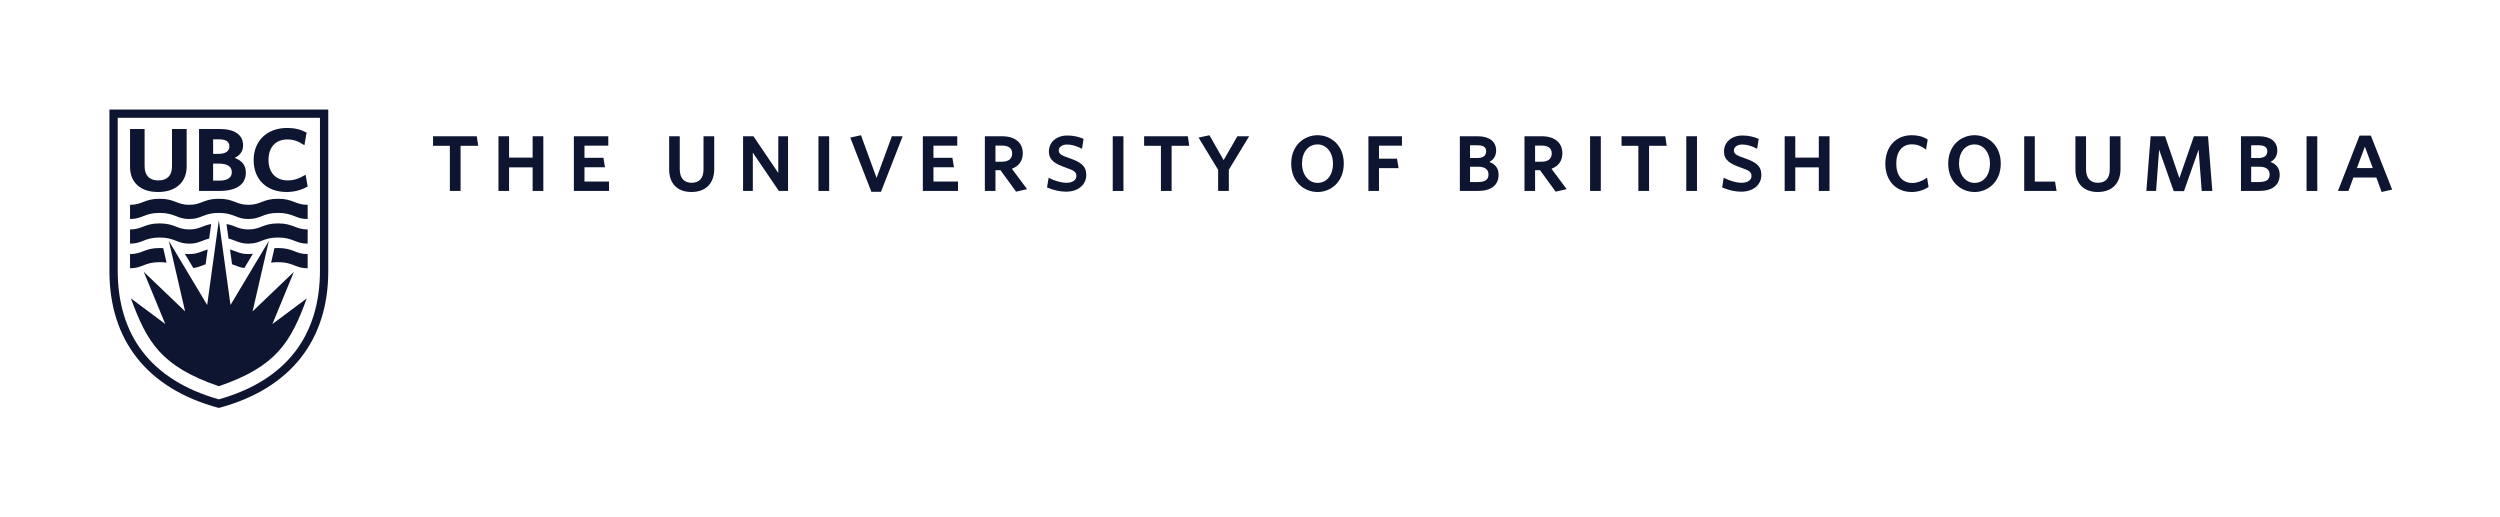 <?xml version="1.0" encoding="UTF-8" standalone="no"?>
<!-- Created with Inkscape (http://www.inkscape.org/) -->

<svg
   version="1.1"
   id="svg2"
   width="753.84"
   height="156"
   viewBox="0 0 753.84 156"
   sodipodi:docname="ubclogo2.eps"
   xmlns:inkscape="http://www.inkscape.org/namespaces/inkscape"
   xmlns:sodipodi="http://sodipodi.sourceforge.net/DTD/sodipodi-0.dtd"
   xmlns="http://www.w3.org/2000/svg"
   xmlns:svg="http://www.w3.org/2000/svg">
  <defs
     id="defs6" />
  <sodipodi:namedview
     id="namedview4"
     pagecolor="#ffffff"
     bordercolor="#000000"
     borderopacity="0.25"
     inkscape:showpageshadow="2"
     inkscape:pageopacity="0.0"
     inkscape:pagecheckerboard="0"
     inkscape:deskcolor="#d1d1d1" />
  <g
     id="g8"
     inkscape:groupmode="layer"
     inkscape:label="ink_ext_XXXXXX"
     transform="matrix(1.333,0,0,-1.333,0,156)">
    <g
       id="g10"
       transform="scale(0.1)">
      <path
         d="m 495.035,671.832 26.391,-191.43 86.726,144.922 -36.797,-159.414 93.504,89.461 -48.691,-118.094 77.793,58.055 C 657.75,396.789 626.191,341.535 495.035,296.633 v 0 0 C 363.879,341.535 332.32,396.789 296.113,495.332 l 77.793,-58.055 -48.691,118.094 93.5,-89.461 -36.801,159.414 86.734,-144.922 26.387,191.43 v 0"
         style="fill:#0e1531;fill-opacity:1;fill-rule:nonzero;stroke:none"
         id="path12" />
      <path
         d="m 357.637,735.973 c -39.742,0 -63.473,21.269 -63.473,57.004 v 85.535 h 32.949 V 794.32 c 0,-20.757 10.914,-32.172 30.778,-32.172 20.371,0 31.172,10.934 31.172,31.582 v 84.782 h 33.164 v -84.969 c 0,-35.52 -24.747,-57.57 -64.59,-57.57"
         style="fill:#0e1531;fill-opacity:1;fill-rule:nonzero;stroke:none"
         id="path14" />
      <path
         d="m 496.27,738.348 h -46.012 v 140.164 h 46.695 c 34.141,0 52.949,-13.25 52.949,-37.227 0,-12.617 -6.582,-22.324 -19.14,-28.269 16.836,-5.95 25.39,-17.075 25.39,-33.149 0,-26.797 -21.25,-41.519 -59.882,-41.519 m -14.18,23.406 h 14.18 c 12.816,0 28.046,3.269 28.046,18.894 0,16.106 -15.488,19.528 -28.515,19.528 H 482.09 Z m 0,60.453 h 11.973 c 16.035,0 24.902,6.012 24.902,16.922 0,10.723 -7.731,15.949 -23.594,15.949 H 482.09 v -32.871"
         style="fill:#0e1531;fill-opacity:1;fill-rule:nonzero;stroke:none"
         id="path16" />
      <path
         d="m 648.438,735.973 c -45.372,0 -74.668,28.332 -74.668,72.269 0,43.414 30.371,72.613 75.562,72.613 16.758,0 30.863,-3.3 43.109,-10.097 l 1.075,-0.598 -4.926,-28.543 -2.164,1.446 c -12.031,8.078 -23.477,11.804 -35.977,11.804 -26.957,0 -43.07,-17.371 -43.07,-46.453 0,-28.547 16.664,-46.266 43.516,-46.266 12.718,0 25.234,3.817 38.265,11.657 l 2.149,1.289 4.644,-26.621 -1.031,-0.606 c -13.379,-7.656 -29.883,-11.894 -46.484,-11.894"
         style="fill:#0e1531;fill-opacity:1;fill-rule:nonzero;stroke:none"
         id="path18" />
      <path
         d="M 495.035,266.934 C 340.191,310.801 266.285,413.039 266.285,558.77 v 344.988 h 457.5 V 558.77 c 0,-145.731 -73.914,-247.969 -228.75,-291.836 z m -247.5,655.574 V 556.426 c 0,-153.848 83.711,-265.235 247.5,-308.926 163.789,43.691 247.5,155.078 247.5,308.926 v 366.082 h -495"
         style="fill:#0e1531;fill-opacity:1;fill-rule:nonzero;stroke:none"
         id="path20" />
      <path
         d="m 495.043,688.695 c 34.508,0 39.176,-14.004 66.973,-13.828 27.695,-0.176 32.441,13.828 66.949,13.828 34.512,0 39.262,-14.004 66.976,-13.828 v 32.141 c -27.714,-0.188 -32.464,13.64 -66.976,13.64 -34.508,0 -39.254,-13.828 -66.949,-13.64 -27.797,-0.188 -32.465,13.64 -66.973,13.64 -34.512,0 -39.18,-13.828 -66.973,-13.64 -27.695,-0.188 -32.445,13.64 -66.953,13.64 -34.515,0 -39.277,-13.828 -66.972,-13.64 v -32.141 c 27.695,-0.176 32.457,13.828 66.972,13.828 34.508,0 39.258,-14.004 66.953,-13.828 27.793,-0.176 32.461,13.828 66.973,13.828"
         style="fill:#0e1531;fill-opacity:1;fill-rule:nonzero;stroke:none"
         id="path22" />
      <path
         d="m 516.91,630.617 c 16.649,-3.984 24.57,-11.59 45.106,-11.461 27.695,-0.172 32.441,13.828 66.949,13.828 34.512,0 39.262,-14 66.976,-13.828 v 32.141 c -27.714,-0.188 -32.464,13.641 -66.976,13.641 -34.508,0 -39.254,-13.829 -66.949,-13.641 -22.313,-0.149 -29.735,8.726 -49.645,12.238 l 4.539,-32.918"
         style="fill:#0e1531;fill-opacity:1;fill-rule:nonzero;stroke:none"
         id="path24" />
      <path
         d="m 428.07,619.156 c 20.528,-0.129 28.453,7.477 45.09,11.461 l 4.539,32.914 c -19.902,-3.511 -27.324,-12.383 -49.629,-12.234 -27.695,-0.188 -32.445,13.641 -66.953,13.641 -34.515,0 -39.277,-13.829 -66.972,-13.641 v -32.141 c 27.695,-0.172 32.457,13.828 66.972,13.828 34.508,0 39.258,-14 66.953,-13.828"
         style="fill:#0e1531;fill-opacity:1;fill-rule:nonzero;stroke:none"
         id="path26" />
      <path
         d="m 524.91,572.559 c 9.414,-3.231 16.653,-7.188 27.832,-8.582 l 19.293,32.23 c -3.015,-0.41 -6.305,-0.644 -10.019,-0.621 -19.094,-0.125 -27.274,6.359 -41.711,10.43 l 4.605,-33.457"
         style="fill:#0e1531;fill-opacity:1;fill-rule:nonzero;stroke:none"
         id="path28" />
      <path
         d="m 613.262,576.125 c 4.511,0.711 9.644,1.152 15.703,1.152 34.512,0 39.262,-14.004 66.976,-13.828 v 32.137 c -27.714,-0.184 -32.464,13.644 -66.976,13.644 -2.914,0 -5.606,-0.109 -8.129,-0.289 l -7.574,-32.816"
         style="fill:#0e1531;fill-opacity:1;fill-rule:nonzero;stroke:none"
         id="path30" />
      <path
         d="m 376.813,576.125 -7.579,32.816 c -2.519,0.18 -5.207,0.289 -8.117,0.289 -34.515,0 -39.277,-13.828 -66.972,-13.644 v -32.137 c 27.695,-0.176 32.457,13.828 66.972,13.828 6.055,0 11.184,-0.441 15.696,-1.152"
         style="fill:#0e1531;fill-opacity:1;fill-rule:nonzero;stroke:none"
         id="path32" />
      <path
         d="m 437.328,563.977 c 11.184,1.394 18.418,5.351 27.832,8.582 l 4.61,33.453 c -14.434,-4.074 -22.614,-10.551 -41.7,-10.426 -3.718,-0.023 -7.015,0.211 -10.039,0.621 l 19.297,-32.23"
         style="fill:#0e1531;fill-opacity:1;fill-rule:nonzero;stroke:none"
         id="path34" />
      <path
         d="m 1041.88,738.348 h -24.24 V 840.5 h -38.046 v 21.586 h 98.926 l 3.24,-21.586 h -39.88 v -102.152 0"
         style="fill:#0e1531;fill-opacity:1;fill-rule:nonzero;stroke:none"
         id="path36" />
      <path
         d="m 1229.07,738.348 h -24.23 v 53.343 h -53.29 v -53.343 h -23.98 v 123.738 h 23.98 v -48.328 h 53.29 v 48.328 h 24.23 v -123.738 0"
         style="fill:#0e1531;fill-opacity:1;fill-rule:nonzero;stroke:none"
         id="path38" />
      <path
         d="m 1377.67,738.348 h -79.53 V 862.086 H 1376 v -21.371 h -53.86 V 813.32 h 42.89 l 3.51,-21.375 h -46.4 v -32.226 h 55.53 v -21.371 0"
         style="fill:#0e1531;fill-opacity:1;fill-rule:nonzero;stroke:none"
         id="path40" />
      <path
         d="m 1564.18,735.973 c -31.63,0 -50.49,18.965 -50.49,50.754 v 75.359 h 23.98 v -74.402 c 0,-19.891 9.48,-30.832 26.73,-30.832 17.68,0 27.01,10.461 27.01,30.324 v 74.91 h 24.21 v -74.402 c 0,-32.407 -19.24,-51.711 -51.44,-51.711 v 0"
         style="fill:#0e1531;fill-opacity:1;fill-rule:nonzero;stroke:none"
         id="path42" />
      <path
         d="m 1782.62,738.348 h -20.8 l -58.87,86.715 v -86.715 h -22.07 v 123.738 h 23.46 l 56.19,-83.07 v 83.07 h 22.09 v -123.738 0"
         style="fill:#0e1531;fill-opacity:1;fill-rule:nonzero;stroke:none"
         id="path44" />
      <path
         d="m 1875.63,738.348 h -24.23 v 123.738 h 24.23 v -123.738 0"
         style="fill:#0e1531;fill-opacity:1;fill-rule:nonzero;stroke:none"
         id="path46" />
      <path
         d="m 1992.88,736.449 h -21.76 l -47.75,122.672 24.24,5.289 35.31,-96.594 34.58,94.27 h 24.41 l -49.03,-125.637 v 0"
         style="fill:#0e1531;fill-opacity:1;fill-rule:nonzero;stroke:none"
         id="path48" />
      <path
         d="m 2167.08,738.348 h -79.53 v 123.738 h 77.85 v -21.371 h -53.83 V 813.32 h 42.86 l 3.53,-21.375 h -46.39 v -32.226 h 55.51 v -21.371 0"
         style="fill:#0e1531;fill-opacity:1;fill-rule:nonzero;stroke:none"
         id="path50" />
      <path
         d="m 2251.84,804.469 h 14.61 c 14.93,0 23.16,6.644 23.16,18.851 0,14.602 -12.6,17.653 -23.16,17.653 h -14.61 v -36.504 z m 46.61,-67.696 -35.26,48.45 h -11.35 v -46.875 h -24.02 v 123.738 h 38.85 c 29.38,0 46.94,-14.387 46.94,-38.555 0,-16.875 -8.51,-28.906 -24.62,-34.996 l 34.34,-46.14 -24.88,-5.622 v 0"
         style="fill:#0e1531;fill-opacity:1;fill-rule:nonzero;stroke:none"
         id="path52" />
      <path
         d="m 2411.48,736.707 c -13.11,0 -28.12,3.234 -42.07,9.168 l -0.93,0.371 3.59,22.031 1.46,-0.781 c 12.39,-6.48 27.65,-10.644 38.93,-10.644 13.61,0 22.43,6.019 22.43,15.25 0,9.218 -5.75,12.777 -23.1,18.711 -25.95,9.062 -39.1,17.246 -39.1,36.824 0,21.261 17.23,36.148 41.88,36.148 12.52,0 25.21,-2.613 35.66,-7.285 l 0.86,-0.41 -3.51,-22.473 -1.53,0.793 c -11.54,6.02 -22.08,8.938 -32.17,8.938 -10.79,0 -18.9,-5.614 -18.9,-13.082 0,-8.258 5.62,-11.407 24.78,-18.004 24.27,-8.465 37.46,-16.946 37.46,-37.52 0,-22.719 -18.38,-38.035 -45.74,-38.035 v 0"
         style="fill:#0e1531;fill-opacity:1;fill-rule:nonzero;stroke:none"
         id="path54" />
      <path
         d="m 2541.33,738.348 h -24.23 v 123.738 h 24.23 v -123.738 0"
         style="fill:#0e1531;fill-opacity:1;fill-rule:nonzero;stroke:none"
         id="path56" />
      <path
         d="m 2650.31,738.348 h -24.2 V 840.5 h -38.03 v 21.586 h 98.91 l 3.23,-21.586 h -39.91 v -102.152 0"
         style="fill:#0e1531;fill-opacity:1;fill-rule:nonzero;stroke:none"
         id="path58" />
      <path
         d="m 2779.74,738.348 h -24.23 v 47.769 l -44.26,72.985 24.59,5.269 32.11,-56.289 31.13,54.004 h 26.59 l -45.93,-75.711 v -48.027 0"
         style="fill:#0e1531;fill-opacity:1;fill-rule:nonzero;stroke:none"
         id="path60" />
      <path
         d="m 2980.44,843.602 c -21,0 -35.17,-17.383 -35.17,-43.25 0,-25.356 14.8,-43.754 35.17,-43.754 20.86,0 34.9,17.492 34.9,43.5 0,25.179 -14.69,43.504 -34.9,43.504 z m 0,-107.629 c -29.66,0 -59.61,22.031 -59.61,64.125 0,42.265 29.95,64.34 59.61,64.34 29.5,0 59.32,-21.977 59.32,-64.086 0,-42.258 -29.82,-64.379 -59.32,-64.379 v 0"
         style="fill:#0e1531;fill-opacity:1;fill-rule:nonzero;stroke:none"
         id="path62" />
      <path
         d="m 3119.39,738.348 h -23.93 v 123.738 h 75.88 v -21.371 h -51.95 v -29.317 h 40.77 l 3.51,-21.367 h -44.28 v -51.683 0"
         style="fill:#0e1531;fill-opacity:1;fill-rule:nonzero;stroke:none"
         id="path64" />
      <path
         d="m 3325.34,812.813 h 15.77 c 13.79,0 20.75,5.128 20.75,15.265 0,5.824 -2.09,13.598 -20.04,13.598 h -16.48 v -28.863 z m 0,-54.301 h 17.9 c 16.08,0 23.88,5.472 23.88,16.726 0,11.867 -7.92,17.918 -23.62,17.918 h -18.16 v -34.644 z m 17.68,-20.164 h -40.72 v 123.738 h 40.46 c 26.08,0 41.62,-11.996 41.62,-32.074 0,-11.864 -5.14,-20.625 -15.39,-26.09 13.87,-5.043 20.96,-14.684 20.96,-28.684 0,-23.761 -16.71,-36.89 -46.93,-36.89 v 0"
         style="fill:#0e1531;fill-opacity:1;fill-rule:nonzero;stroke:none"
         id="path66" />
      <path
         d="m 3472.48,804.469 h 14.56 c 14.9,0 23.14,6.644 23.14,18.851 0,14.602 -12.56,17.653 -23.14,17.653 h -14.56 v -36.504 z m 46.51,-67.696 -35.25,48.45 h -11.26 v -46.875 h -24.01 v 123.738 h 38.81 c 29.38,0 46.9,-14.387 46.9,-38.555 0,-16.875 -8.51,-28.906 -24.59,-34.996 l 34.33,-46.14 -24.93,-5.622 v 0"
         style="fill:#0e1531;fill-opacity:1;fill-rule:nonzero;stroke:none"
         id="path68" />
      <path
         d="m 3621.16,738.348 h -24.27 v 123.738 h 24.27 v -123.738 0"
         style="fill:#0e1531;fill-opacity:1;fill-rule:nonzero;stroke:none"
         id="path70" />
      <path
         d="m 3730.31,738.348 h -24.2 V 840.5 h -38.04 v 21.586 h 98.92 l 3.22,-21.586 h -39.9 v -102.152 0"
         style="fill:#0e1531;fill-opacity:1;fill-rule:nonzero;stroke:none"
         id="path72" />
      <path
         d="m 3838.72,738.348 h -24.24 v 123.738 h 24.24 v -123.738 0"
         style="fill:#0e1531;fill-opacity:1;fill-rule:nonzero;stroke:none"
         id="path74" />
      <path
         d="m 3938.65,736.707 c -13.14,0 -28.09,3.234 -42.1,9.168 l -0.9,0.371 3.52,22.031 1.49,-0.781 c 12.46,-6.48 27.74,-10.644 38.93,-10.644 13.62,0 22.46,6.019 22.46,15.25 0,9.218 -5.77,12.777 -23.12,18.711 -25.89,9.062 -39.11,17.246 -39.11,36.824 0,21.261 17.28,36.148 41.96,36.148 12.49,0 25.13,-2.613 35.6,-7.285 l 0.88,-0.41 -3.5,-22.473 -1.51,0.793 c -11.55,6.02 -22.11,8.938 -32.23,8.938 -10.74,0 -18.87,-5.614 -18.87,-13.082 0,-8.258 5.58,-11.407 24.78,-18.004 24.25,-8.465 37.41,-16.946 37.41,-37.52 0,-22.719 -18.36,-38.035 -45.69,-38.035 v 0"
         style="fill:#0e1531;fill-opacity:1;fill-rule:nonzero;stroke:none"
         id="path76" />
      <path
         d="m 4138.54,738.348 h -24.23 v 53.343 h -53.26 v -53.343 h -23.98 v 123.738 h 23.98 v -48.328 h 53.26 v 48.328 h 24.23 v -123.738 0"
         style="fill:#0e1531;fill-opacity:1;fill-rule:nonzero;stroke:none"
         id="path78" />
      <path
         d="m 4324.37,735.973 c -35.63,0 -59.59,25.66 -59.59,63.902 0,38.621 23.96,64.563 59.59,64.563 14.13,0 25.47,-2.977 35.6,-9.481 l 0.68,-0.449 -3.82,-22.633 -1.63,1.195 c -9.78,7.36 -19.3,10.782 -30.09,10.782 -22.29,0 -35.62,-16.407 -35.62,-43.754 0,-26.973 13.78,-43.723 36.09,-43.723 10.67,0 21.79,3.813 32.06,11.004 l 1.59,1.133 3.32,-21.153 -0.68,-0.398 c -10.74,-7.07 -24.03,-10.988 -37.5,-10.988 v 0"
         style="fill:#0e1531;fill-opacity:1;fill-rule:nonzero;stroke:none"
         id="path80" />
      <path
         d="m 4466.6,843.602 c -21.03,0 -35.15,-17.383 -35.15,-43.25 0,-25.356 14.78,-43.754 35.15,-43.754 20.82,0 34.87,17.492 34.87,43.5 0,25.179 -14.67,43.504 -34.87,43.504 z m 0,-107.629 c -29.66,0 -59.61,22.031 -59.61,64.125 0,42.265 29.95,64.34 59.61,64.34 29.44,0 59.32,-21.977 59.32,-64.086 0,-42.258 -29.88,-64.379 -59.32,-64.379 v 0"
         style="fill:#0e1531;fill-opacity:1;fill-rule:nonzero;stroke:none"
         id="path82" />
      <path
         d="m 4652.12,738.348 h -73.2 v 123.738 h 23.99 V 759.492 h 45.78 l 3.43,-21.144 v 0"
         style="fill:#0e1531;fill-opacity:1;fill-rule:nonzero;stroke:none"
         id="path84" />
      <path
         d="m 4745.27,735.973 c -31.61,0 -50.49,18.965 -50.49,50.754 v 75.359 h 24 v -74.402 c 0,-19.891 9.46,-30.832 26.75,-30.832 17.63,0 26.92,10.461 26.92,30.351 v 74.883 h 24.29 v -74.402 c 0,-32.407 -19.26,-51.711 -51.47,-51.711 v 0"
         style="fill:#0e1531;fill-opacity:1;fill-rule:nonzero;stroke:none"
         id="path86" />
      <path
         d="m 4940.33,737.887 h -23.2 l -33.01,93.832 -6.87,-93.371 h -22.04 l 9.75,123.738 h 32.62 l 32.39,-94.793 32.82,94.793 h 31.92 l 9.75,-123.738 h -23.99 l -7.07,93.371 -33.07,-93.832 v 0"
         style="fill:#0e1531;fill-opacity:1;fill-rule:nonzero;stroke:none"
         id="path88" />
      <path
         d="m 5092.32,812.813 h 15.75 c 13.76,0 20.73,5.128 20.73,15.265 0,5.824 -2.03,13.598 -20.02,13.598 h -16.46 v -28.863 z m 0,-54.301 h 17.84 c 16.1,0 23.94,5.472 23.94,16.726 0,11.867 -7.96,17.918 -23.67,17.918 h -18.11 v -34.644 z m 17.64,-20.164 h -40.69 v 123.738 h 40.44 c 26.13,0 41.7,-11.996 41.7,-32.074 0,-11.864 -5.21,-20.625 -15.43,-26.09 13.82,-5.043 20.91,-14.684 20.91,-28.684 0,-23.761 -16.65,-36.89 -46.93,-36.89 v 0"
         style="fill:#0e1531;fill-opacity:1;fill-rule:nonzero;stroke:none"
         id="path90" />
      <path
         d="m 5241.87,738.348 h -24.26 v 123.738 h 24.26 v -123.738 0"
         style="fill:#0e1531;fill-opacity:1;fill-rule:nonzero;stroke:none"
         id="path92" />
      <path
         d="m 5331.48,790.098 h 35.94 c -2.21,6.304 -11.24,30.605 -17.87,48.515 l -18.07,-48.515 z m 56,-54.086 -11.98,32.718 h -51.89 l -11.25,-30.382 h -23.71 l 48.8,125.172 h 25.64 l 48.16,-122.172 -23.77,-5.336 v 0"
         style="fill:#0e1531;fill-opacity:1;fill-rule:nonzero;stroke:none"
         id="path94" />
    </g>
  </g>
</svg>
